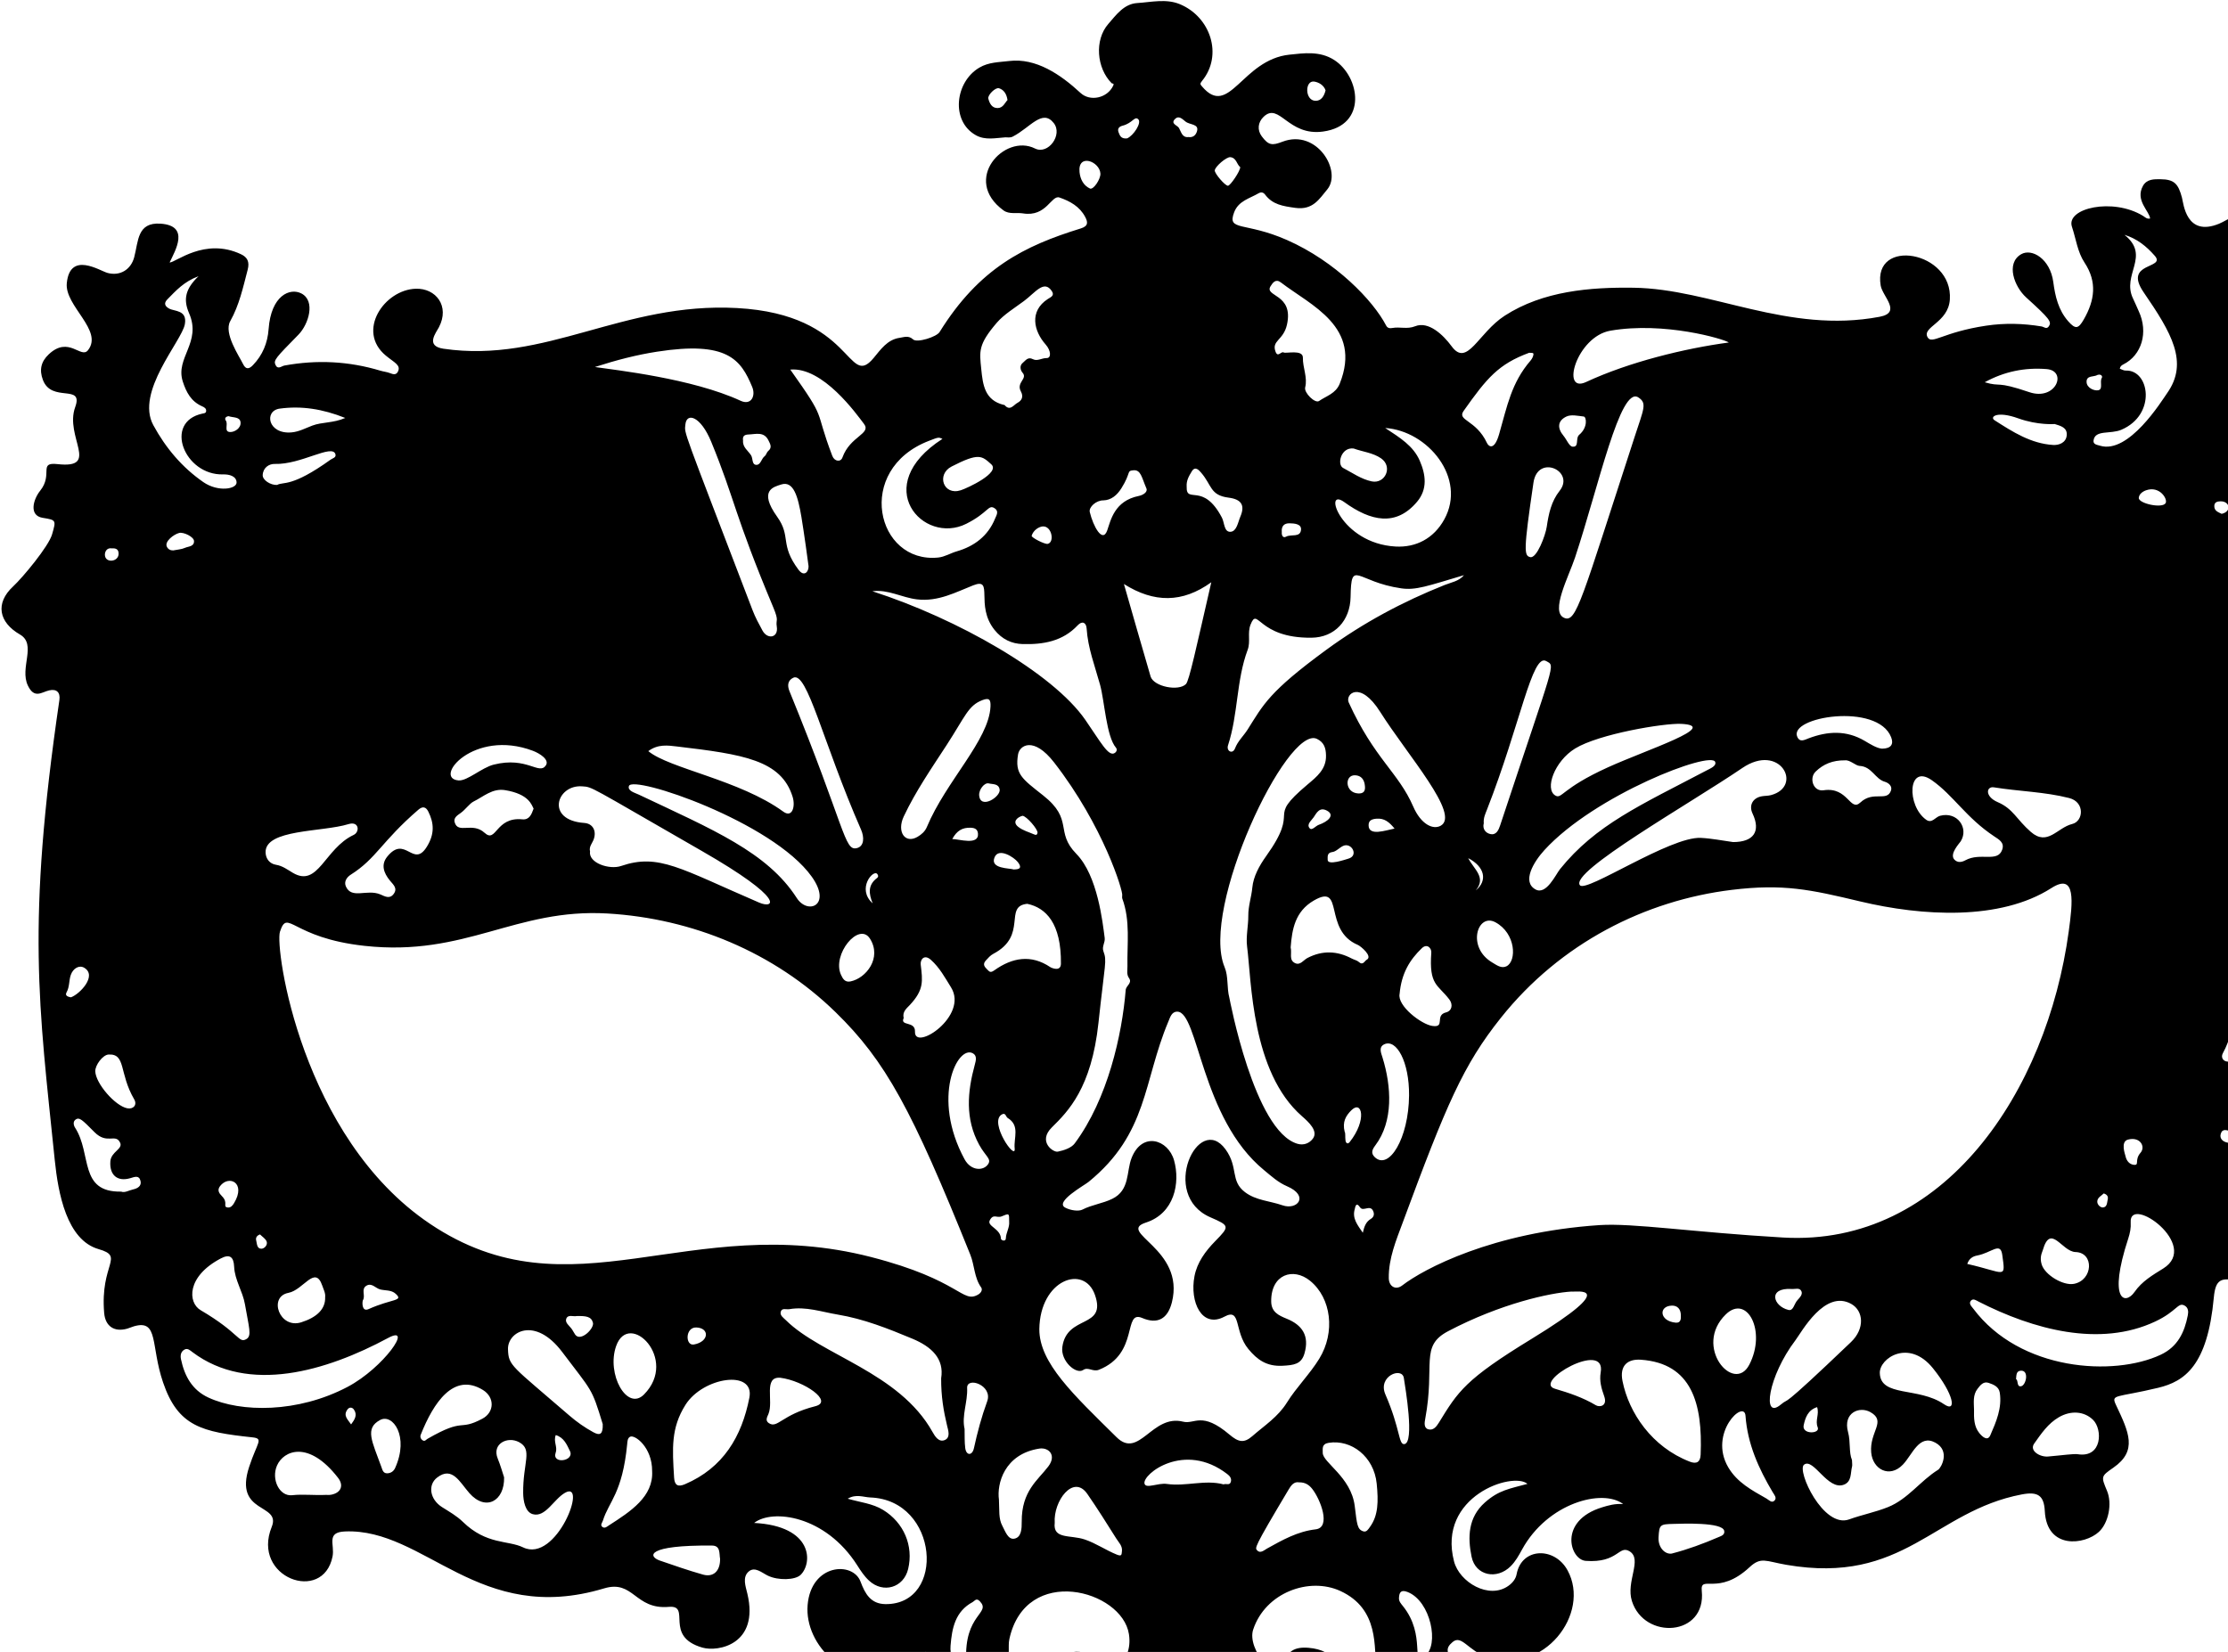 <?xml version="1.0" encoding="UTF-8" standalone="no"?>
<!-- Created with Inkscape (http://www.inkscape.org/) -->

<svg
   width="18.574mm"
   height="13.774mm"
   viewBox="0 0 18.574 13.774"
   version="1.1"
   id="svg9254"
   inkscape:version="1.1.2 (0a00cf5339, 2022-02-04)"
   sodipodi:docname="bloem_cultuur.svg"
   xmlns:inkscape="http://www.inkscape.org/namespaces/inkscape"
   xmlns:sodipodi="http://sodipodi.sourceforge.net/DTD/sodipodi-0.dtd"
   xmlns="http://www.w3.org/2000/svg"
   xmlns:svg="http://www.w3.org/2000/svg">
  <sodipodi:namedview
     id="namedview9256"
     pagecolor="#ffffff"
     bordercolor="#666666"
     borderopacity="1.0"
     inkscape:pageshadow="2"
     inkscape:pageopacity="0.0"
     inkscape:pagecheckerboard="0"
     inkscape:document-units="mm"
     showgrid="false"
     inkscape:zoom="3.4520064"
     inkscape:cx="91.685809"
     inkscape:cy="120.0751"
     inkscape:window-width="1920"
     inkscape:window-height="1024"
     inkscape:window-x="0"
     inkscape:window-y="0"
     inkscape:window-maximized="1"
     inkscape:current-layer="layer1" />
  <defs
     id="defs9251" />
  <g
     inkscape:label="Layer 1"
     inkscape:groupmode="layer"
     id="layer1"
     transform="translate(-10.698,-6.998)">
    <g
       id="g26793"
       transform="matrix(0.009,-2.0068119e-4,2.0068119e-4,0.009,10.328,7.031)">
      <path
         d="m 795.053,1402.546 c 11.64,3.643 22.905,4.909 32.588,11.143 18.819,12.116 27.572,33.806 21.915,55.211 -4.563,17.264 -23.62,22.383 -36.451,9.934 -4.352,-4.222 -7.45,-9.221 -10.531,-14.316 -28.541,-47.192 -77.62,-54.273 -94.64,-41.475 54.648,4.119 53.411,38.227 42.031,48.989 -5.192,4.911 -21.086,4.927 -30.465,0.099 -5.627,-2.896 -11.863,-9.029 -17.678,-4.148 -6.071,5.095 -3.104,13.506 -1.612,20.487 10.101,47.25 -28.337,53.414 -42.627,48.994 -36.228,-11.207 -8.982,-39.835 -30.297,-38.454 -31.766,2.058 -31.943,-26.12 -59.625,-18.45 -116.954,32.406 -164.41,-59.529 -238.742,-58.069 -17.803,0.349 -9.558,11.98 -12.007,22.938 -9.765,43.678 -75.794,17.813 -55.698,-28.684 9.507,-21.996 -35.153,-12.116 -19.679,-55.997 8.025,-22.756 14.395,-25.918 3.569,-27.323 -46.296,-6.008 -68.487,-11.356 -81.531,-52.777 -10.857,-34.476 -2.628,-58.43 -25.559,-52.545 -2.185,0.561 -4.267,1.519 -6.45,2.091 -12.004,3.144 -20.269,-2.548 -21.051,-14.918 -2.917,-46.158 20.612,-51.66 -3.888,-59.318 -29.323,-9.165 -36.249,-52.62 -38.705,-83.246 C 56.366,928.59 46.441,854.733 81.691,646.764 c 1.21,-7.137 -2.364,-10.674 -9.321,-9.209 -6.954,1.465 -13.815,7.801 -19.549,-4.907 -7.544,-16.719 9.368,-37.946 -6.307,-47.456 -19.378,-11.756 -22.439,-29.458 -5.3,-44.653 9.131,-8.095 33.725,-36.386 37.148,-47.423 4.045,-13.043 4.24,-13.153 -8.365,-15.481 -13.027,-2.406 -8.32,-17.361 -1.796,-25.111 12.645,-15.022 -1.423,-26.738 16.6,-24.322 39.844,5.339 6.946,-25.059 17.585,-52.443 8.46,-21.776 -21.688,-4.116 -29.338,-25.819 -3.301,-9.364 -1.373,-17.011 5.948,-23.588 18.917,-16.997 29.703,5.043 36.337,-2.905 15.081,-18.07 -20.723,-41.494 -18.173,-62.582 3.61,-29.857 30.771,-10.776 37.991,-8.647 11.381,3.355 21.639,-2.542 24.959,-13.992 4.295,-14.809 3.419,-32.52 25.101,-30.546 27.418,2.497 13.038,25.148 7.575,36.143 5.405,0.327 32.953,-22.761 66.233,-6.188 5.927,2.952 7.962,7.212 5.866,14.564 -4.613,16.18 -8.505,32.549 -17.178,47.18 -6.565,11.075 7.649,32.681 10.956,39.954 2.531,5.566 5.667,4.707 9.115,1.286 9.18,-9.107 14.051,-20.18 15.276,-33.064 2.971,-31.243 20.685,-38.063 31.117,-32.325 13.148,7.232 6.048,28.654 -3.616,38.099 -21.473,20.988 -23.917,23.114 -21.776,27.686 2.085,4.452 5.511,1.022 8.136,0.6 30.159,-4.847 59.742,-2.723 88.798,6.749 2.918,0.951 6.073,1.273 8.87,2.468 2.943,1.258 5.655,1.981 7.337,-1.275 3.085,-5.976 -3.125,-8.323 -10.943,-15.113 -26.872,-23.337 0.007,-60.978 29.148,-61.246 18.631,-0.171 31.362,16.739 20.632,36.185 -2.816,5.103 -13.163,17.075 3.832,19.946 94.585,15.978 166.745,-39.707 272.539,-31.615 108.628,8.308 100.177,77.967 125.419,49.138 6.746,-7.705 13.082,-16.821 24.57,-18.208 4.109,-0.496 8.254,-2.284 12.473,1.794 3.546,3.428 21.713,-1.876 24.593,-6.289 38.113,-58.399 80.199,-78.067 132.906,-93.055 7.302,-2.076 6.644,-5.903 4.245,-10.665 -4.876,-9.679 -13.605,-14.8 -23.335,-18.407 -7.579,-2.809 -12.337,18.042 -34.171,13.947 -5.774,-1.083 -12.737,0.792 -17.917,-3.164 -38.284,-29.234 2.513,-71.477 30.388,-56.697 12.046,6.387 26.262,-12.073 17.908,-23.174 -10.285,-13.667 -21.782,3.692 -38.167,11.684 -2.689,1.312 -5.191,0.484 -7.086,0.57 -9.037,0.407 -18.549,2.466 -27.101,-2.583 -23.202,-13.699 -18.147,-49.762 4.598,-62.5 8.883,-4.975 18.096,-4.563 27.79,-5.529 24.878,-2.478 47.336,13.56 65.378,31.034 8.81,8.533 24.656,5.295 30.335,-5.885 1.387,-2.732 -0.699,-1.835 -1.33,-2.499 -13.575,-14.28 -15.212,-40.313 -1.845,-54.934 7.357,-8.047 14.827,-18.227 27.156,-18.735 13.117,-0.541 26.867,-3.612 39.381,1.879 28.406,12.465 39.109,48.256 19.068,71.553 -2.315,2.691 -1.657,3.238 -0.124,5.135 24.608,30.432 37.409,-24.012 81.639,-27.636 13.37,-1.095 28.187,-2.963 41.284,5.865 23.583,15.894 29.843,61.238 -11.772,66.029 -32.695,3.764 -39.873,-28.51 -54.759,-14.905 -5.507,5.033 -6.294,12.185 -2.159,18.019 6.161,8.693 9.521,8.882 19.08,5.466 32.29,-11.539 54.859,28.735 40.421,45.197 -7.506,8.558 -13.65,18.977 -29.902,16.32 -11.466,-1.875 -20.92,-3.427 -27.735,-12.979 -1.807,-2.533 -4.218,-2.28 -5.898,-1.333 -8.394,4.73 -18.781,6.52 -23.105,17.232 -7.116,17.629 9.725,8.587 48.41,26.687 44.34,20.746 78.425,57.649 90.015,81.264 1.311,2.671 3.625,2.704 5.794,2.352 6.903,-1.122 13.612,1.681 20.994,-1.115 12.514,-4.739 25.829,8.472 33.451,19.357 14.015,20.014 24.794,-11.936 49.759,-27.295 35.955,-22.121 79.693,-24.711 119.943,-23.23 71.813,2.642 141.893,46.095 227.069,31.988 20.943,-3.469 3.177,-18.708 1.682,-28.827 -6.642,-44.991 67.747,-30.622 63.736,14.288 -1.919,21.482 -26.486,24.711 -21.431,34.395 3.822,7.321 14.094,-4.317 54.508,-9.433 17.298,-2.19 34.268,-1.349 51.277,1.849 2.183,0.41 4.566,3.162 6.78,-0.023 2.803,-4.032 1.087,-6.772 -20.43,-27.15 -10.652,-10.088 -18.47,-31.9 -3.792,-40.088 9.967,-5.56 26.833,4.716 29.229,26.479 1.448,13.159 4.098,25.941 12.961,36.498 6.625,7.892 9.307,7.295 14.543,-1.399 10.439,-17.33 13.316,-34.285 1.804,-52.555 -6.299,-9.998 -7.411,-22.229 -10.906,-33.431 -5.404,-17.326 38.483,-26.409 66.119,-8.563 1.81,1.169 3.336,3.155 6.422,2.52 -0.528,-6.916 -13.567,-17.07 -6.051,-30.178 3.787,-6.604 10.75,-6.134 16.415,-5.966 12.937,0.383 16.433,4.698 19.552,17.474 1.358,5.565 3.018,36.677 33.706,24.986 8.569,-3.264 16.9,-11.424 26.27,-2.815 23.408,21.508 -22.815,51.068 -14.533,70.224 3.275,7.575 5.043,8.806 12.485,5.178 31.076,-15.149 48.252,34.375 16.576,39.311 -27.412,4.272 -2.601,3.871 -15.946,53.617 -2.558,9.535 3.323,15.875 14.317,13.655 14.235,-2.875 15.785,-2.153 16.708,12.311 0.607,9.512 8.229,8.787 11.516,22.915 1.969,8.462 -1.544,13.91 -10.006,13.296 -8.507,-0.617 -9.013,3.769 -7.776,9.816 0.724,3.539 1.475,7.497 3.552,10.262 9.917,13.203 17.389,28.365 31.222,38.482 15.992,11.696 22.702,37.335 1.996,47.317 -21.109,10.176 -2.245,30.388 -9.409,47.843 -4.846,11.809 -11.775,8.008 -20.256,6.43 -11.922,-2.218 -11.366,1.646 -1.325,52.174 28.706,144.441 12.935,390.252 -3.959,433.608 -5.928,15.215 -13.724,28.816 -31.831,32.916 -8.043,1.821 -10.028,7.594 -6.45,15.973 5.468,12.806 6.804,26.142 6.17,39.8 -0.701,15.109 -8.406,20.774 -22.943,17.134 -16.068,-4.021 -21.343,-2.334 -23.294,14.735 -7.186,62.874 -28.74,77.088 -53.309,82.413 -40.022,8.673 -44.123,4.616 -39.368,15.293 11.261,25.285 19.046,42.554 -3.698,57.667 -11.819,7.854 -11.82,7.854 -6.469,21.5 4.663,11.89 0.692,29.716 -8.408,37.746 -13.325,11.759 -48.606,15.569 -49.641,-20.375 -0.422,-14.62 -6.132,-18.38 -21.007,-15.893 -81.689,13.657 -110.747,81.544 -219.379,60.31 -19.019,-3.718 -23.26,-8.219 -34.116,1.453 -29.63,26.396 -45.979,5.466 -44.736,20.857 3.426,42.426 -54.233,44.598 -64.89,8.046 -5.299,-18.175 10.682,-38.131 -0.916,-45.949 -10.043,-6.77 -10.834,10.755 -41.044,7.791 -14.643,-1.437 -24.819,-37.672 16.343,-49.248 5.759,-1.62 11.749,-3.252 19.509,-2.585 -18.675,-14.921 -69.916,-2.732 -94.605,40.127 -3.083,5.351 -6.166,10.69 -10.771,15.103 -13.076,12.53 -32.794,8.141 -36.027,-9.54 -3.303,-18.063 -2.511,-36.47 13.453,-50 13.197,-11.184 22.92,-12.136 39.749,-16.346 -13.077,-11.911 -83.933,9.506 -69.542,70.329 4.573,19.33 31.623,36.302 49.978,23.591 4.145,-2.87 6.832,-6.425 7.672,-10.45 5.174,-24.811 35.711,-24.865 47.249,-2.594 20.953,40.444 -24.276,97.309 -76.219,78.649 -17.627,-6.332 -23.173,-21.618 -31.766,-14.545 -3.276,2.697 -6.002,5.679 -3.984,10.685 4.593,11.392 4.952,22.716 -4.637,31.657 -18.742,17.475 -59.699,18.954 -62.54,-17.398 -1.678,-21.474 4.323,-57.04 -31.631,-74.606 -28.4,-13.875 -69.427,-0.155 -81.515,33.992 -6.468,18.27 21.497,51.597 27.06,33.107 3.684,-12.245 10.679,-16.513 23.805,-15.142 49.794,5.198 28.106,68.442 -8.057,70.443 -5.62,0.311 -11.516,2.236 -17.199,1.5 -55.233,-7.148 -56.501,-48.851 -79.531,-52.972 -29.355,-5.253 -33.343,52.88 -91.311,52.919 -8.531,0.01 -17.92,-0.376 -25.122,-5.32 -64.046,-43.96 13.137,-96.386 30.258,-49.058 2.116,5.849 28.718,-5.463 24.988,-33.858 -5.397,-41.089 -94.012,-67.254 -110.798,2.07 -1.798,7.424 1.057,15.705 -4.337,22.403 -0.806,1 12.435,40.272 -25.886,43.36 -16.819,1.355 -48.159,-7.815 -40.896,-37.465 2.787,-11.375 1.138,-14.326 -3.685,-17.252 -7.656,-4.644 -15.097,9.974 -30.182,15.465 -45.492,16.559 -85.123,-24.876 -81.087,-62.266 4.119,-38.158 42.808,-39.647 49.482,-20.463 3.937,11.319 8.976,20.904 22.706,21.32 56.068,1.699 51.469,-95.279 -11.849,-99.064 -6.541,-0.396 -13.11,-3.796 -21.038,0.674 z M 414.006,1139.372 c 128.93,90.899 240.056,-7.259 407.612,39.849 83.05,23.35 83.349,45.52 98.643,36.86 2.537,-1.436 4.194,-4.254 2.734,-6.4 -6.323,-9.293 -5.62,-20.581 -9.411,-30.638 C 862.57,1043.69 839.304,998.107 793.873,951.77 738.213,895 663.084,862.016 584.788,855.681 c -85.387,-6.909 -132.007,37.311 -225.693,24.944 -67.778,-8.947 -70.158,-36.756 -77.96,-14.839 -5.232,14.704 15.446,190.799 132.871,273.586 z m 1212.046,-282.35 c -80.054,7.942 -159.571,45.578 -216.412,113.785 -35.768,42.92 -52.086,78.879 -94.92,187.214 -6.537,16.533 -13.982,33.054 -14.161,51.423 -0.075,7.734 6.11,11.622 12.276,7.083 20.268,-14.92 84.552,-47.374 183.844,-51.816 30.987,-1.386 86.725,8.62 169.766,15.292 149.26,11.994 247.34,-130.228 270.783,-277.474 4.309,-27.067 8.195,-54.807 -15.133,-40.595 -48.204,29.367 -120.298,23.403 -177.276,8.447 -45.94,-12.06 -70.848,-18.112 -118.767,-13.359 z m -650.082,392.52 c -0.749,31.222 30.089,61.132 69.308,101.621 20.483,21.147 33.241,-20.916 61.911,-13.027 10.655,2.933 17.385,-9.508 42.628,12.899 8.072,7.165 13.185,8.562 21.202,1.862 11.389,-9.518 24.074,-17.161 32.694,-30.366 9.128,-13.984 21.683,-25.716 30.832,-39.903 15.541,-24.099 12.495,-55.872 -6.992,-72.402 -15.175,-12.873 -36.002,-6.843 -36.338,18.32 -0.132,9.873 6.468,13.12 14.131,16.447 13.826,6.003 20.846,15.957 15.548,32.64 -3.123,9.834 -10.193,10.435 -20.334,10.77 -14.863,0.49 -23.455,-6.051 -31.492,-16.231 -13.153,-16.66 -5.427,-38.615 -21.459,-30.447 -21.053,10.726 -32.085,-14.215 -26.883,-38.15 2.741,-12.612 10.576,-22.839 19.878,-31.91 13.941,-13.596 13.747,-14.031 -4.056,-22.273 -46.84,-21.686 -8.81,-97.788 15.563,-62.506 11.74,16.994 3.445,29.2 17.16,40.039 10.017,7.917 22.922,8.593 34.323,12.877 13.757,5.17 25.396,-8.088 4.564,-17.575 -8.142,-3.708 -14.341,-9.749 -20.859,-15.343 -57.604,-49.44 -57.403,-148.185 -77.115,-148.553 -5.191,-0.097 -6.63,5.025 -8.471,9.141 -24.566,54.909 -20.991,102.972 -77.091,146.671 -3.975,3.096 -32.062,17.801 -22.197,23.336 5.079,2.849 12.494,3.851 15.907,2.198 8.958,-4.339 18.816,-5.2 27.835,-9.349 16.713,-7.689 13.517,-24.972 18.745,-37.406 10.395,-24.726 34.301,-16.313 39.285,3.005 5.432,21.053 -0.811,49.129 -27.316,57.062 -27.958,8.368 36.075,24.933 22.369,74.454 -4.2,15.176 -13.7,20.235 -27.808,13.832 -17.981,-8.161 -3.091,33.087 -41.232,47.088 -5.545,2.036 -9.798,-3.219 -14.458,-0.161 -6.62,4.344 -20.978,-8.775 -18.823,-21.871 4.941,-30.017 41.564,-15.592 31.252,-47.393 -9.383,-28.936 -50.578,-15.326 -52.211,30.604 z m 277.26,-525.603 c 0.011,-6.54 -1.468,-11.974 -8.089,-15.326 -27.253,-13.794 -111.78,154.774 -90.144,209.532 3.441,8.709 1.454,18.95 3.753,28.419 0.245,1.01 20.234,123.93 59.972,136.589 5.71,1.819 10.982,-0.099 14.376,-4.347 5.562,-6.962 -3.632,-15.666 -9.563,-21.082 -45.95,-41.963 -43.907,-126.675 -47.307,-158.166 -1.002,-9.286 1.618,-19.398 1.741,-28.398 0.126,-9.248 3.319,-17.521 4.319,-26.175 1.171,-10.136 6.878,-20.072 13.34,-28.686 34.394,-45.846 -0.982,-32.703 39.968,-65.663 8.617,-6.935 17.788,-13.787 17.634,-26.697 z m -191.567,125.527 c 1.056,-3.387 -15.811,-64.445 -60.27,-124.383 -18.575,-25.042 -31.655,-16.519 -33.23,-8.334 -3.5,18.192 2.999,22.573 22.38,38.603 28.134,23.269 9.767,33.709 29.525,54.794 19.375,20.677 22.898,64.173 24.491,78.352 0.489,4.357 -2.958,7.965 -1.453,12.371 3.215,9.418 1.224,10.065 -6.063,66.23 -7.824,60.302 -29.975,81.333 -45.314,95.83 -13.559,12.815 0.721,23.369 5.01,22.582 5.612,-1.031 12.589,-3.117 15.81,-7.256 31.652,-40.684 46.125,-99.919 50.385,-141.019 0.431,-4.155 6.527,-6.22 3.277,-11.035 -2.297,-3.404 -1.197,-7.18 -1.181,-10.774 0.09,-21.009 3.729,-42.191 -3.32,-62.835 -0.35,-1.016 -0.047,-2.254 -0.047,-3.126 z m -177.598,443.536 c 3.387,-18.171 -8.238,-29.482 -25.859,-37.304 -22.231,-9.868 -44.642,-19.345 -68.622,-23.871 -14.763,-2.787 -29.288,-8.359 -44.733,-5.978 -2.764,0.426 -7.082,-1.743 -8.004,2.559 -0.697,3.253 2.572,5.375 4.745,7.628 32.069,33.254 103.722,50.459 133.389,106.492 2.179,4.115 5.741,10.2 11.516,7.531 5.114,-2.362 3.013,-8.816 2.062,-13.203 -2.925,-13.5 -4.956,-27.032 -4.494,-43.854 z m 585.227,-67.339 c -19.577,0.724 -65.609,9.64 -114.853,34.142 -26.825,13.347 -12.536,30.437 -23.043,80.692 -0.695,3.323 -1.719,8.401 2.63,9.754 4.367,1.359 7.368,-1.935 9.922,-5.9 18.473,-28.671 25.293,-39.508 87.494,-75.65 85.429,-49.637 41.276,-42.149 37.85,-43.038 z M 836.635,562.75 c 78.296,27.177 165.373,79.426 194.453,123.428 13.878,20.999 20.802,35.19 26.7,31.279 2.009,-1.333 2.271,-3.412 1.122,-4.825 -8.682,-10.671 -9.565,-43.376 -13.411,-58.621 -4.361,-17.287 -10.523,-34.235 -11.263,-52.304 -0.228,-5.581 -3.94,-7.564 -8.249,-3.154 -14.17,14.501 -32.307,17.141 -51.189,16.22 -10.368,-0.506 -19.124,-4.891 -25.898,-13.754 -17.801,-23.289 1.013,-48.919 -18.724,-41.691 -16.109,5.899 -32.793,14.671 -52.44,11.86 -14.049,-2.012 -26.543,-10.025 -41.101,-8.438 z m 548.065,-2.674 c -34.192,9.342 -44.941,13.138 -58.338,10.904 -41.6,-6.935 -45.689,-28.963 -47.1,6.968 -0.856,21.802 -15.552,37.135 -36.997,36.895 -50.206,-0.562 -48.885,-30.779 -56.23,-13.28 -3.167,7.545 -0.14,15.594 -3.147,23.137 -11.265,28.257 -10.064,59.41 -20.14,87.967 -1.966,5.572 4.126,8.715 6.385,3.086 2.683,-6.683 8.185,-11.364 12.067,-17.209 15.156,-22.821 20.41,-34.443 74.62,-72.291 34.449,-24.052 71.598,-42.914 110.961,-57.554 6.133,-2.282 12.995,-3.059 17.919,-8.623 z M 569.869,797.81 c -1.942,10.737 17.613,17.582 28.38,14.174 35.26,-11.161 54.683,3.632 127.207,36.768 13.384,6.115 26.138,-1.781 -52.461,-49.249 -104.237,-62.952 -99.093,-61.171 -109.198,-62.103 -23.566,-2.172 -34.823,30.643 1.32,33.957 8.017,0.735 11.378,7.743 8.363,15.446 -1.405,3.589 -4.656,6.621 -3.611,11.007 z m 1058.482,14.97 c 19.071,0.421 26.033,-9.337 18.588,-26.049 -3.395,-7.62 0.481,-14.479 8.999,-15.767 2.771,-0.419 5.666,-0.212 8.367,-0.862 30.403,-7.31 9.687,-48.834 -26.026,-25.639 -48.668,31.61 -162.579,92.695 -152.607,105.174 5.742,7.186 84.379,-43.414 112.851,-41.403 9.999,0.707 19.889,2.976 29.828,4.546 z M 334.323,1288.663 c 33.812,-16.891 62.812,-56.799 38.538,-44.448 -57.827,29.425 -130.286,49.302 -181.381,9.098 -2.124,-1.671 -4.427,-4.113 -7.39,-2.551 -3.425,1.806 -4.1,5.262 -3.426,8.855 2.933,15.624 9.69,28.777 24.644,36.096 29.746,14.558 82.452,16.211 129.015,-7.05 z m 1679.419,7.619 c 15.901,-7.061 22.44,-20.329 25.832,-35.988 0.7,-3.231 0.729,-7.03 -2.926,-9.065 -6.006,-3.343 -7.058,5.204 -27.347,14.207 -52.002,23.073 -113.236,4.839 -163.129,-22.041 -2.22,-1.196 -4.882,-3.28 -6.975,-1.182 -2.654,2.66 0.36,5.473 1.761,7.44 42.005,58.956 128.88,66.125 172.784,46.629 z m -288.097,91.163 c 0,3.183 0.318,4.695 -0.054,6.012 -1.701,6.007 -0.501,13.957 -7.876,16.63 -15.183,5.502 -27.605,-25.841 -36.562,-19.309 -7.101,5.178 16.55,59.717 40.627,51.592 11.986,-4.045 24.463,-6.136 36.265,-10.588 18.663,-7.04 30.488,-23.719 47.186,-33.556 2.787,-1.642 11.906,-17.185 -2.058,-25.146 -14.854,-8.468 -21.372,10.509 -30.442,19.609 -12.635,12.676 -28.155,3.887 -29.145,-11.906 -1.21,-19.318 15.007,-28.345 0.206,-37.246 -10.048,-6.043 -25.73,-0.143 -21.2,18.001 2.289,9.17 0.188,18.675 3.053,25.907 z M 477.376,1375.643 c 0.014,22.127 -17.789,31.34 -32.443,13.943 -8.722,-10.355 -15.273,-25.602 -29.54,-15.123 -8.97,6.588 -7.317,20.016 3.931,27.505 6.581,4.381 13.32,8.327 18.96,14.063 21.513,21.879 41.36,17.787 55.231,24.877 30.626,15.653 61.761,-61.517 39.913,-49.658 -10.552,5.729 -18.616,22.663 -30.264,19.112 -6.919,-2.109 -8.527,-12.402 -8.453,-19.637 0.291,-28.414 10.097,-40.142 -2.835,-47.381 -10.527,-5.893 -25.252,0.996 -20.035,14.727 2.46,6.474 4.193,13.226 5.535,17.572 z m 592.298,-814.397 c 0.265,1.005 21.921,83.511 22.847,86.393 3.006,9.354 25.613,14.259 32.541,7.514 3.009,-2.929 10.105,-32.777 25.548,-93.727 -27.199,18.723 -53.476,18.003 -80.936,-0.18 z M 634.76,1379.361 c 0.272,7.112 3.243,9.08 9.958,6.385 35.708,-14.333 53.557,-42.925 61.391,-78.777 5.742,-26.277 -42.555,-20.112 -59.34,5.343 -13.953,21.16 -13.048,39.925 -12.009,67.049 z m 897.571,-89.141 c -12.389,-1.152 -20.058,5.032 -17.498,19.421 5.264,29.585 25.833,61.62 60.612,75.973 6.225,2.569 9.754,0.656 10.194,-6.21 3.023,-47.177 -6.223,-84.805 -53.308,-89.184 z M 1314.788,422.173 c 13.49,9.301 25.65,17.066 31.335,31.044 5.359,13.175 6.696,26.487 -3.317,37.884 -19.978,22.737 -43.203,17.218 -67.423,-1.143 -19.749,-14.971 -4.488,38.173 46.566,42.187 18.632,1.465 35.415,-6.48 45.658,-24.103 21.915,-37.702 -13.461,-82.462 -52.819,-85.869 z m -410.112,0.906 c -3.67,-1.725 -3.641,-1.645 -12.511,1.543 -69.983,25.153 -51.29,112.905 6.172,108.266 6.044,-0.488 11.39,-3.789 17.265,-5.345 16.228,-4.298 29.174,-13.515 36.083,-29.441 1.245,-2.87 4.172,-6.788 -0.213,-9.721 -5.813,-3.887 -5.738,3.941 -26.478,13.823 -40.266,19.188 -89.037,-37.054 -20.318,-79.125 z M 2003.228,258.563 c 24.231,20.328 -3.832,36.634 6.669,59.295 1.766,3.812 3.229,7.763 4.919,11.613 8.774,19.992 1.829,40.925 -15.329,49.062 -1.534,0.728 -2.969,1.735 -3.36,3.887 1.781,0.643 3.615,1.894 5.424,1.859 22.141,-0.425 27.871,41.491 -5.292,54.743 -10.199,4.075 -24.438,-0.834 -25.929,9.424 -0.524,3.603 3.278,4.011 5.869,4.867 26.468,8.746 58.073,-40.29 63.262,-47.296 20.841,-28.137 5.16,-55.893 -19.658,-93.831 -18.773,-28.697 21.547,-21.014 11.062,-33.575 -7.454,-8.93 -16.137,-16.298 -27.637,-20.048 z m -1783.96,-1.436 c -13.586,4.657 -21.264,12.966 -29.322,20.783 -3.879,3.763 -2.091,6.558 1.56,8.637 4.804,2.734 16.768,1.528 14.11,14.736 -3.142,15.619 -47.371,61.568 -31.29,92.81 10.961,21.294 25.682,39.648 45.15,53.79 13.443,9.765 30.901,7.171 30.77,0.889 -0.12,-5.744 -6.53,-7.651 -12.275,-7.623 -35.89,0.179 -54.454,-49.793 -17.888,-56.732 1.436,-0.272 3.09,-0.259 3.401,-1.883 0.528,-2.758 -1.557,-3.943 -3.653,-4.926 -9.993,-4.687 -14.303,-13.197 -17.331,-23.378 -6.567,-22.077 18.471,-35.693 7.258,-63.037 -5.439,-13.265 -2.615,-22.944 9.51,-34.066 z m 722.756,102.122 c 1.128,14.508 2.476,28.904 20.028,33.636 0.273,0.074 0.686,0.002 0.819,0.169 4.893,6.16 8.522,-0.059 11.991,-1.771 3.8,-1.874 6.055,-5.326 3.372,-10.546 -4.312,-8.392 6.81,-11.506 1.952,-17.258 -1.96,-2.32 -2.856,-6.614 0.378,-9.095 2.591,-1.987 4.814,-5.806 9.492,-3.213 4.033,2.236 8.303,-0.921 12.716,-0.74 4.475,0.184 4.306,-6.771 -0.654,-12.634 -10.757,-12.714 -14.553,-31.188 2.918,-41.987 2.907,-1.797 6.676,-3.017 3.891,-7.368 -6.966,-10.886 -15.342,1.185 -25.98,8.722 -8.789,6.227 -18.899,12.08 -25.537,19.479 -17.897,19.952 -16.673,26.065 -15.386,42.606 z m 298.016,-3.895 c -0.39,9.375 4.074,18.278 1.496,27.607 -1.337,4.838 8.807,15.358 12.597,12.835 6.86,-4.566 15.588,-6.447 19.484,-15.618 22.19,-52.228 -25.02,-72.935 -52.369,-94.915 -4.72,-3.793 -7.483,-0.017 -9.605,3.174 -6.55,9.852 21.488,7.217 14.32,36.088 -3.61,14.543 -14.792,14.208 -11.112,24.728 2.052,5.864 5.094,-0.618 7.545,0.908 1.965,1.225 17.97,-2.654 17.644,5.193 z m 309.76,43.725 c -16.613,-11.314 -38.598,81.628 -61.909,146.942 -6.266,17.556 -24.388,49.878 -11.234,55.693 11.16,4.934 16.141,-15.827 68.83,-166.039 9.173,-26.149 12.428,-31.07 4.313,-36.596 z M 744.471,575.396 c -34.273,-87.146 -32.935,-99.676 -53.93,-154.315 -9.28,-24.151 -22.209,-28.061 -23.584,-16.589 -1.07,8.928 -3.804,-0.665 58.372,173.371 2.34,6.55 5.552,12.82 8.75,19.019 4.467,8.661 14.784,7.13 13.323,-3.373 -0.979,-7.036 2.503,-4.295 -2.931,-18.113 z M 569.8,1328.424 c -9.668,-34.525 -8.987,-29.998 -36.012,-67.59 -24.537,-34.131 -50.294,-19.893 -50.157,-3.775 0.134,15.681 2.582,14.875 55.471,62.745 6.704,6.068 13.966,11.403 21.802,15.916 6.238,3.593 8.958,2.074 8.896,-7.296 z m 1158.55,-85.44 c -24.291,-14.592 -46.752,25.051 -52.557,32.36 -26.237,33.033 -32.876,73.683 -14.91,59.301 9.678,-7.748 -5.246,8.911 66.208,-56.369 13.473,-12.307 12.228,-28.703 1.259,-35.292 z M 1444.525,852.607 c 9.847,5.6 19.015,-13.592 22.968,-18.285 34.08,-40.462 75.694,-57.538 138.091,-88.575 3.351,-1.667 9.042,-3.738 7.843,-7.52 -3.42,-10.79 -112.054,27.969 -159.953,78.099 -10.209,10.686 -21.807,28.968 -8.949,36.281 z M 774.62,825.813 C 739.451,774.091 610.884,727.57 607.215,738.088 c -1.56,4.472 5.252,6.297 9.032,8.193 67.407,33.797 117.649,55.809 144.039,98.932 9.923,16.215 32.62,7.493 14.334,-19.4 z M 584.378,349.373 c 18.673,3.204 89.907,12.558 134.22,34.288 9.668,4.741 14.244,-4.221 10.999,-12.566 -9.964,-25.618 -21.984,-43.31 -87.414,-34.617 -18.901,2.511 -37.317,6.804 -57.805,12.895 z m 1050.308,0.714 c -4.493,-3.385 -59.55,-20.877 -109.376,-13.381 -31.335,4.714 -47.757,57.642 -23.56,47.017 39.967,-17.551 91.991,-29.085 132.936,-33.636 z m -330.438,334.789 c -17.961,-29.911 -32.267,-17.159 -28.871,-9.243 22.613,52.708 44.486,65.63 57.546,97.651 6.726,16.491 17.701,22.151 24.994,18.346 18.798,-9.809 -29.104,-65.844 -53.669,-106.754 z M 873.413,791.063 c 3.692,-2.059 6.992,-4.805 8.804,-8.885 18.697,-42.083 59.214,-79.086 61.392,-110.146 0.474,-6.754 -1.087,-8.438 -7.442,-6.167 -13.215,4.722 -16.176,14.762 -33.842,40.672 -14.54,21.327 -29.741,42.227 -41.307,65.432 -6.964,13.972 0.62,25.662 12.395,19.094 z m 591.276,-25.089 c 6.13,3.799 5.716,-6.37 49.339,-25.002 36.824,-15.728 105.564,-36.062 68.737,-38.722 -15.74,-1.138 -76.466,7.592 -98.774,20.633 -19.318,11.292 -29.253,36.923 -19.302,43.091 z M 625.888,706.169 c 18.915,16.535 84.023,28.538 123.755,58.85 8.15,6.218 11.473,-4.604 8.902,-13.582 -9.817,-34.277 -44.894,-40.348 -106.085,-48.983 -8.256,-1.167 -17.526,-2.765 -26.572,3.715 z m 195.367,77.159 c -33.808,-82.111 -46.486,-148.075 -59.653,-142.119 -5.136,2.323 -5.829,7.033 -3.81,12.305 49.079,128.14 47.403,149.246 59.014,146.813 7.176,-1.503 7.306,-10.06 4.449,-16.999 z m 576.636,6.912 c -1.399,4.818 1.101,8.914 5.841,10.094 5.531,1.377 7.802,-3.668 9.291,-7.852 54.852,-154.153 54.523,-145.934 46.08,-151.132 -12.99,-7.997 -25.114,57.593 -57.96,136.306 -1.626,3.895 -3.575,7.622 -3.252,12.584 z m -181.352,110.943 c 1.208,5.401 -2.138,11.549 3.656,14.597 4.835,2.544 7.927,-2.637 11.688,-4.478 13.942,-6.825 27.582,-6.032 40.881,1.392 2.194,1.225 5.03,1.876 6.498,3.308 3.874,3.781 5.447,-0.817 7.4,-1.8 6.035,-3.036 -5.321,-12.796 -7.803,-13.907 -32.524,-14.555 -10.617,-58.312 -40.073,-41.946 -17.348,9.638 -20.6,25.989 -22.247,42.834 z m -242.931,-45.8 c -22.351,1.587 0.235,29.268 -32.42,45.573 -2.838,1.417 -4.897,3.717 -7.068,5.981 -3.342,3.486 -1.502,5.815 1.076,8.473 2.185,2.254 2.888,3.332 6.72,0.743 16.58,-11.202 34.043,-14.138 51.707,-1.655 1,0.707 9.642,4.797 9.895,-2.961 1.216,-37.403 -12.7,-52.083 -29.91,-56.154 z m 1017.107,382.281 c 7.118,-9.771 17.105,-15.248 27.072,-21.156 35.214,-20.872 -30.254,-69.586 -29.193,-43.347 0.208,5.132 -0.83,9.882 -2.582,14.849 -20.367,57.763 -4.106,61.744 4.703,49.654 z m -1749.707,-27.67 c -1.796,-12.004 -8.961,-22.593 -9.221,-34.989 -0.194,-9.263 -3.954,-11.979 -12.115,-7.927 -32.318,16.046 -31.547,40.28 -19.824,47.517 36.049,22.256 34.323,31.849 41.805,27.696 5.254,-2.917 2.611,-10.536 -0.645,-32.297 z M 1877.296,825.46 c 2.51,-6.573 -2.594,-9.447 -7.148,-12.62 -25.718,-17.92 -36.849,-38.776 -56.533,-53.217 -22.21,-16.294 -23.974,23.262 -5.969,36.537 5.151,3.798 8.507,-2.418 12.865,-3.457 16.121,-3.844 26.476,11.92 18.615,24.027 -1.185,1.825 -11.088,11.592 -6.265,16.866 2.976,3.254 6.859,2.535 10.175,0.826 14.12,-7.28 29.669,3.062 34.26,-8.962 z M 420.986,757.665 c -2.107,-4.5 -5.093,-5.378 -9.254,-1.943 -34.803,28.722 -39.716,44.199 -63.868,58.717 -3.632,2.183 -6.688,6.237 -4.75,10.833 5.131,12.174 19.398,2.528 31.759,8.071 3.951,1.772 8.378,4.751 12.214,-0.043 4.196,-5.244 -0.114,-8.779 -3.043,-12.508 -5.882,-7.489 -8.071,-15.121 -2.088,-22.239 17.142,-20.396 23.807,11.616 36.866,-8.35 7.613,-11.642 7.24,-21.695 2.164,-32.538 z m 1519.434,21.283 c -22.735,-6.329 -46.396,-7.186 -69.482,-11.469 -7.038,-1.305 -8.909,8.237 3.252,13.811 14.291,6.552 16.863,16.233 29.999,28.207 15.267,13.917 24.451,-3.366 38.534,-6.47 10.443,-2.303 12.334,-20.004 -2.303,-24.079 z M 351.334,777.692 c 5.966,-2.65 5.428,-12.955 -4.572,-10.112 -24.404,6.939 -77.508,2.819 -77.303,24.564 0.057,6.001 3.734,10.54 9.286,11.558 6.209,1.138 10.663,4.818 15.596,7.872 23.209,14.366 29.688,-21.756 56.993,-33.882 z M 765.208,355.806 c 33.872,50.036 20.618,34.427 37.126,80.787 1.867,5.244 7.624,6.193 9.368,1.641 7.503,-19.586 27.463,-21.209 20.642,-30.599 -6.811,-9.377 -36.887,-53.822 -67.136,-51.829 z m 684.438,-0.322 c -28.666,9.889 -39.594,22.389 -61.885,52.483 -6.653,8.981 11.293,8.243 20.968,30.236 1.398,3.178 6.553,7.621 11.412,-7.98 8.091,-25.983 12.411,-47.292 30.608,-67.463 1.405,-1.557 2.608,-3.748 2.846,-5.769 0.204,-1.734 -2.06,-1.254 -3.949,-1.507 z M 1285.13,1399.488 c -1.952,-25.225 -22.739,-41.623 -43.578,-38.767 -6.697,0.918 -5.569,5.282 -5.744,9.043 -0.418,9.002 25.759,22.895 28.517,49.962 1.75,17.18 1.801,21.787 7.48,23.706 2.937,0.992 4.69,-1.976 6.377,-4.235 7.687,-10.29 8.248,-22.9 6.948,-39.709 z m -350.076,6.939 c 0.325,10.119 -0.887,17.57 2.618,24.442 2.615,5.127 4.959,13.13 10.896,12.112 6.577,-1.129 7.03,-9.172 7.132,-15.621 0.45,-28.426 15.839,-38.051 25.724,-50.532 8.222,-10.383 0.636,-17.88 -7.924,-16.736 -32.73,4.373 -40.15,32.013 -38.446,46.335 z m 51.17,22.68 c -2.206,15.568 14.241,11.264 27.517,16.107 10.343,3.773 19.178,10.285 29.206,14.602 4.803,2.068 4.486,0.102 4.926,-3.018 0.69,-4.886 -2.733,-8.08 -4.884,-11.668 -8.484,-14.148 -16.921,-28.344 -26.009,-42.104 -12.481,-18.897 -31.717,6.019 -30.756,26.081 z m 227.074,-32.399 c -4.73,-1.003 -7.537,2.779 -9.694,6.219 -34.419,54.893 -32.591,53.52 -30.399,56.001 2.788,3.156 6.573,-0.27 9.101,-1.604 14.404,-7.603 28.624,-15.212 45.351,-16.76 14.666,-1.357 5.019,-27.842 -2.409,-37.633 -2.877,-3.792 -6.48,-6.213 -11.95,-6.223 z M 856.799,958.596 c -3.801,7.84 10.807,2.632 10.193,12.871 -1.117,18.626 50.23,-13.321 34.279,-40.313 -5.413,-9.16 -10.189,-18.549 -18.088,-25.896 -5.98,-5.562 -9.954,-0.556 -9.496,4.288 1.433,15.15 2.667,23.308 -11.069,37.259 -2.905,2.95 -7.076,5.94 -5.819,11.791 z m 459.639,-12.082 c -2.501,11.01 19.411,28.52 29.533,30.289 12.654,2.211 2.117,-9.763 13.051,-12.225 5.495,-1.237 6.891,-7.051 3.331,-11.955 -10.29,-14.174 -18.632,-13.326 -15.702,-43.759 0.382,-3.967 -3.646,-8.877 -8.743,-4.178 -11.246,10.367 -19.286,22.527 -21.47,41.828 z m -384.432,149.072 c 3.342,-4.868 -2.287,-7.193 -7.937,-18.109 -12.585,-24.315 -9.806,-49.229 -2.387,-74.182 1.207,-4.06 2.381,-8.272 -1.504,-10.583 -14.132,-8.407 -39.561,40.279 -9.915,97.921 5.732,11.145 17.365,11.331 21.743,4.953 z m 358.832,-9.326 c -2.988,3.781 -4.544,7.066 -0.795,10.842 12.791,12.885 31.844,-16.573 33.074,-56.427 0.958,-31.037 -10.48,-52.893 -21.912,-47.839 -5.517,2.439 -3.065,8.136 -1.918,12.141 7.767,27.126 8.89,59.343 -8.449,81.283 z m -978.137,301.971 c -0.264,0 2.066,0.322 4.275,-0.056 9.03,-1.547 12.055,-8.194 6.688,-15.458 -26.604,-36.004 -50.039,-26.389 -56.341,-12.566 -5.727,12.56 1.644,28.735 13.511,27.674 9.928,-0.888 19.562,0.68 31.867,0.406 z m 88.375,-53.732 c -0.776,1.834 -0.178,4.003 1.774,5.262 1.949,1.257 3.045,-0.611 4.418,-1.361 35.577,-19.439 28.439,-6.052 51.165,-17.464 11.481,-5.765 11.96,-19.605 1.163,-26.599 -26.684,-17.286 -46.108,10.827 -58.52,40.162 z m 1533.789,52.249 c 22.698,4.045 23.457,-22.586 14.852,-31.46 -8.068,-8.32 -20.446,-9.377 -31.639,-3.201 -10.245,5.653 -16.661,14.865 -23.376,23.867 -4.982,6.679 5.223,12.758 12.439,12.302 14.075,-0.891 23.942,-2.182 27.724,-1.508 z m -181.655,-79.259 c 0.109,22.566 35.471,13.418 58.756,30.162 11.981,8.615 9.486,-8.924 -9.553,-33.613 -21.506,-27.887 -49.27,-10.437 -49.203,3.451 z m -141.402,-57.48 c -31.136,29.032 5.852,74.066 20.682,47.138 16.998,-30.868 -0.709,-65.762 -20.682,-47.138 z M 518.499,757.07 c -1.758,-3.427 -3.856,-13.536 -25.949,-17.711 -11.799,-2.23 -20.232,5.62 -29.422,9.837 -3.809,1.748 -7.804,7.455 -12.363,10.483 -3.254,2.16 -6.694,4.304 -5.642,8.354 2.927,11.263 16.424,-0.205 27.485,10.389 10.792,10.337 10.387,-14.735 35.233,-11.687 6.417,0.787 8.564,-4.191 10.658,-9.665 z m 96.062,615.865 c 0.64,-22.209 -15.538,-34.63 -19.834,-32.195 -2.336,1.324 -2.411,4.264 -2.722,6.856 -5.439,45.335 -18.197,52.683 -24.002,70.085 -0.675,2.022 -2.998,4.191 -0.507,6.045 2.163,1.609 4.41,-0.487 6.166,-1.56 20.047,-12.254 41.75,-25.609 40.899,-49.231 z m -30.714,-116.594 c -9.813,25.795 8.744,60.973 24.78,45.472 33.142,-32.033 -12.126,-78.735 -24.78,-45.472 z M 1733.578,739.405 c -11.328,-0.376 -20.017,3.008 -27.362,9.809 -6.409,5.935 -2.666,18.698 6.958,17.466 22.849,-2.925 23.936,20.897 33.797,12.091 12.28,-10.965 24.689,0.3 28.619,-10.481 1.52,-4.17 -2.325,-7.226 -5.494,-8.204 -9.084,-2.804 -11.709,-14.407 -23.089,-15.227 -3.747,-0.269 -8.702,-5.919 -13.429,-5.454 z m -122.633,652.239 c 7.953,14.28 21.522,21.799 34.779,29.744 2.249,1.348 4.703,4.653 7.393,1.991 2.478,-2.453 -0.245,-5.473 -1.499,-7.695 -12.566,-22.257 -22.36,-45.355 -23.628,-71.371 -0.768,-15.769 -34.926,15.227 -17.045,47.331 z M 128.778,1103.175 c 3.212,1.414 7.125,-0.993 11.203,-1.811 3.922,-0.786 7.95,-2.899 6.902,-7.669 -1.234,-5.619 -5.282,-3.877 -9.438,-2.769 -12.106,3.229 -19.283,-3.414 -18.074,-16.032 0.849,-8.864 12.014,-11.113 9.45,-16.964 -4.026,-9.188 -12.1,1.738 -23.598,-10.415 -11.249,-11.889 -13.605,-14.228 -17.01,-12.099 -2.851,1.783 -2.207,5.337 -0.781,7.665 15.156,24.731 1.89,59.938 41.346,60.094 z m 1993.882,-23.672 c 2.323,-13.068 4.159,-26.024 10.98,-37.682 1.334,-2.279 0.724,-4.218 -1.277,-5.863 -3.549,-2.919 -5.5,-0.578 -17.635,11.902 -11.095,11.411 -18.485,1.39 -22.302,9.337 -3.897,8.114 16.385,11.945 5.899,29.968 -8.034,13.809 -21.169,-4.658 -24.511,5.831 -1.406,4.411 1.821,7.229 5.495,8.157 21.721,5.486 39.461,0.24 43.351,-21.65 z M 750.034,491.827 c 12.823,18.824 1.51,25.364 18.61,49.424 5.145,7.239 9.546,2.041 9.419,-3.064 -0.031,-1.253 -3.821,-33.638 -5.613,-45.85 -2.703,-18.42 -6.41,-33.849 -18.078,-30.305 -6.782,2.06 -21.425,4.712 -4.338,29.795 z m 700.889,-15.954 c -10.734,63.155 -10.196,67.314 -4.575,68.85 6.13,1.675 14.666,-20.027 15.97,-27.728 2.031,-12 4.688,-23.434 12.682,-33.078 14.9,-17.974 -19.528,-34.804 -24.077,-8.044 z M 449.65,729.381 c 8.011,0.806 21.655,-11.357 32.863,-13.907 31.149,-7.087 41.794,11.041 48.248,1.762 3.607,-5.186 -5.408,-11.218 -11.743,-13.768 -54.473,-21.923 -93.397,23.495 -69.368,25.913 z m 1318.402,-0.008 c 8.485,0.116 11.161,-3.853 8.795,-10.364 -11.909,-32.784 -95.07,-21.072 -86.872,-2.255 2.327,5.339 6.536,2.89 10.578,1.468 17.688,-6.222 34.995,-6.815 51.701,3.56 5.387,3.345 10.871,6.972 15.798,7.591 z m -624.72,667.646 c 2.428,-0.946 5.672,1.423 6.787,-2.19 0.971,-3.145 -0.776,-5.366 -3.131,-7.268 -39.095,-31.577 -78.797,-1.633 -76.831,7.132 1.151,5.133 12.412,-0.602 20.765,0.771 17.55,2.884 35.254,-3.397 52.41,1.555 z M 735.268,1289.165 c -16.111,-1.749 -6.604,21.522 -11.863,33.325 -1.235,2.772 -3.321,5.967 0.155,8.407 7.995,5.611 11.981,-7.485 43.4,-14.666 17.42,-3.981 -10.069,-23.766 -31.692,-27.066 z m 716.845,26.151 c 13.083,4.172 25.833,8.76 37.54,16.118 3.403,2.14 10.999,1.108 7.889,-8.244 -2.372,-7.131 -4.264,-14.247 -2.727,-22.08 5.948,-30.331 -63.777,7.485 -42.702,14.206 z m 453.198,-105.058 c 2.754,9.808 19.505,20.329 29.5,18.635 17.739,-3.005 19.587,-28.487 2.106,-29.416 -12.725,-0.676 -22.421,-27.444 -30.259,-2.473 -0.748,2.384 -3.285,6.352 -1.347,13.254 z m -1589.887,-5.141 c 0.545,-3.571 -1.307,-7.253 -2.475,-10.881 -6.229,-19.351 -17.478,3.808 -31.432,6.135 -18.943,3.159 -9.055,33.441 11.21,27.554 14.585,-4.238 22.885,-11.813 22.697,-22.808 z M 675.651,1455.4 c -0.796,-4.488 0.908,-12.012 -7.087,-12.265 -61.509,-1.948 -59.58,8.801 -48.706,12.815 13.141,4.85 26.279,9.773 39.662,13.876 9.619,2.95 16.18,-3.058 16.131,-14.426 z m 881.232,14.946 c 15.001,-3.518 29.524,-8.542 43.785,-14.316 2.39,-0.968 5.886,-1.862 5.221,-5.646 -1.457,-8.284 -39.317,-7.478 -46.723,-7.467 -12.549,0.019 -13.273,0.267 -14.201,12.173 -0.757,9.717 5.976,16.157 11.918,15.256 z M 1052.308,483.371 c -6.469,-0.244 -13.757,5.85 -12.756,10.532 2.771,12.971 11.175,29.713 15.819,17.221 3.438,-9.247 7.277,-27.07 29.863,-31.112 4.107,-0.735 8.588,-3.5 7.229,-6.847 -4.186,-10.31 -4.703,-17.51 -11.714,-17.039 -6.504,0.437 -1.874,1.863 -11.415,16.377 -4.205,6.396 -9.761,10.861 -17.026,10.868 z M 107.261,991.235 c 0.139,11.293 17.569,32.397 28.826,34.903 5.614,1.249 9.534,-2.898 6.63,-8.14 -13.655,-24.647 -6.499,-42.547 -22.83,-42.018 -5.378,0.174 -12.695,9.608 -12.626,15.255 z m 2005.94,-0.464 c -0.124,-6.26 -6.31,-14.016 -12.169,-14.462 -17.288,-1.316 -9.152,17.055 -23.615,42.095 -2.526,4.373 0.846,8.475 5.652,7.834 11.746,-1.566 30.369,-23.487 30.132,-35.467 z M 1129.781,472.35 c -0.908,16.685 15.234,-4.35 31.989,29.458 2.353,4.748 1.563,13.509 7.689,13.277 5.732,-0.217 7.081,-8.705 9.417,-13.868 4.77,-10.543 1.211,-16.025 -10.564,-17.793 -17.193,-2.582 -15.046,-11.894 -24.916,-23.753 -1.915,-2.3 -5.344,-6.527 -8.623,-1.236 -2.458,3.966 -5.266,8.025 -4.992,13.915 z M 827.264,884.446 c -9.821,-16.392 -35.86,13.936 -27.569,32.892 1.622,3.709 3.486,7.18 8.608,6.265 14.548,-2.599 29.778,-21.101 18.961,-39.157 z m 579.307,-2.332 c -16.386,-9.235 -27.335,22.527 -3.719,37.193 3.886,2.413 8.325,6.076 13.145,3.792 9.734,-4.613 9.407,-30.37 -9.426,-40.985 z m 464.232,-489.92 c 15.765,5.054 9.627,-1.394 41.016,10.07 24.582,8.978 36.129,-18.998 16.491,-20.994 -19.913,-2.024 -39.069,1.296 -57.507,10.924 z M 352.197,391.402 c -20.947,-8.89 -40.353,-12.263 -60.503,-9.996 -14.79,1.664 -11.559,23.759 10.555,22.251 6.906,-0.471 12.967,-3.634 19.221,-5.843 9.268,-3.273 19.379,-1.76 30.727,-6.412 z m 11.607,928.587 c -14.748,7.428 -7.838,19.594 0.228,43.67 0.84,2.509 1.426,5.834 5.155,5.855 3.406,0.019 6.061,-1.756 7.487,-4.731 13.896,-28.993 -1.064,-50.74 -12.87,-44.794 z m -76.08,-867.963 c 6.014,-3.236 12.936,3.056 49.967,-22.277 1.971,-1.348 5.576,-1.797 4.623,-5.069 -2.815,-9.669 -32.108,9.109 -56.203,7.839 -5.467,-0.288 -11.003,3.174 -11.537,10.024 -0.359,4.611 7.024,9.663 13.15,9.483 z m 1591.379,-24.463 c 16.56,11.155 33.225,22.416 53.824,24.116 5.324,0.439 12.035,-1.818 12.72,-8.842 0.697,-7.142 -5.646,-8.707 -10.921,-10.523 0,0 -15.544,0.962 -33.651,-6.014 -19.768,-7.618 -26.606,-1.859 -21.972,1.263 z m -39.429,915.915 c -0.306,7.683 -0.494,15.472 4.571,21.852 2.498,3.147 7.288,7.849 9.958,2.092 5.719,-12.33 11.593,-25.094 9.646,-39.411 -0.757,-5.565 -5.736,-7.587 -10.141,-9.197 -4.74,-1.732 -7.697,1.995 -10.329,5.236 -4.683,5.769 -3.657,12.738 -3.705,19.428 z m -927.1,-894.604 c -14.451,7.012 -8.277,27.036 7.972,22.197 6.074,-1.809 37.368,-15.347 28.759,-23.444 -8.555,-8.047 -11.152,-11.166 -36.731,1.247 z m -7.862,891.474 c 0,6.435 -0.392,12.153 0.22,17.762 0.781,7.157 6.337,7.259 8.008,0.356 3.547,-14.654 7.734,-29.07 13.254,-43.169 5.833,-14.898 -18.553,-23.699 -18.278,-12.795 0.327,13.008 -5.761,25.432 -3.204,37.846 z m 390.306,-23.263 c 13.228,32.354 11.043,46.946 16.536,46.386 9.673,-0.984 2.057,-52.326 0.894,-61.188 -1.406,-10.716 -24.423,-2.304 -17.43,14.802 z m -407.773,223.686 c -2,17.965 14.604,30.515 14.188,14.283 -1.119,-43.585 24.336,-43.23 13.883,-54.784 -3.228,-3.568 -4.741,-0.441 -6.67,0.542 -16.419,8.363 -19.73,23.77 -21.401,39.959 z M 1285.156,440.504 c -11.822,-1.699 -15.955,14.552 -10.146,17.791 8.476,4.726 16.489,10.73 26.097,13.009 12.441,2.952 20.326,-13.122 9.181,-21.162 -7.394,-5.333 -16.786,-6.384 -25.132,-9.638 z m 26.267,1059.96 c -6.221,-2.574 -7.699,0.399 -8.032,5.484 -0.197,3.012 1.692,5.145 3.457,7.438 21.456,27.881 5.167,56.48 19.354,46.67 13.735,-9.498 6.694,-50.705 -14.779,-59.592 z M 1498.861,415.653 c -5.328,-0.728 -11.568,-2.342 -16.011,-0.369 -8.397,3.729 -8.884,10.575 -3.117,17.788 2.802,3.504 5.053,9.908 8.096,10.256 6.566,0.751 2.576,-7.742 6.502,-10.904 8.267,-6.661 7.016,-16.432 4.53,-16.771 z m -778.84,4.944 c -0.682,6.162 4.5,9.391 7.133,13.805 1.789,3 0.374,8.596 4.579,8.908 4.153,0.309 4.792,-5.573 7.976,-7.857 1.473,-1.057 1.907,-3.517 3.35,-4.667 3.96,-3.16 2.114,-6.33 0.583,-9.685 -4.001,-8.769 -11.53,-6.161 -18.491,-6.065 -4.202,0.058 -5.604,1.745 -5.13,5.561 z m 1116.408,787.668 c 35.139,8.708 35.322,15.642 32.589,-7.71 -1.453,-12.413 -9.753,-2.113 -23.276,0.11 -3.765,0.618 -7.474,2.433 -9.313,7.6 z m -1481.095,8.829 c 22.445,-9.434 32.804,-6.535 25.511,-13.594 -4.015,-3.886 -9.519,-3.087 -14.254,-4.379 -4.305,-1.174 -7.704,-6.673 -12.77,-3.73 -5.244,3.046 -0.79,9.22 -3.482,13.311 -0.688,1.047 -1.652,11.186 4.995,8.392 z M 1185.973,177.626 c -3.259,-2.592 -3.226,-8.672 -8.929,-9.439 -3.603,-0.485 -14.326,8.346 -14.719,11.924 -0.311,2.831 9.171,14.4 11.87,14.484 2.195,0.067 11.638,-13.17 11.778,-16.969 z M 86.201,922.237 c 8.296,-2.706 25.138,-19.582 12.911,-27.145 -4.557,-2.818 -10.252,0.349 -12.516,6.368 -1.954,5.194 -1.267,10.982 -4.29,16.049 -1.84,3.084 1.197,4.186 3.895,4.728 z m 2030.784,-17.966 c 9.404,21.176 24.405,19.418 21.277,13.998 -3.408,-5.905 -2.048,-12.817 -5.428,-18.517 -6.337,-10.685 -18.867,-2.279 -15.849,4.519 z M 1037.087,178.921 c 0.526,6.633 3.425,12.538 9.316,15.407 3.134,1.527 10.137,-8.527 9.981,-13.613 -0.348,-11.318 -20.706,-19.568 -19.297,-1.794 z m 225.657,894.125 c 0.847,1.248 0.205,4.717 0.587,8.039 0.276,2.397 1.883,3.923 3.872,1.521 16.63,-20.085 12.258,-38.943 2.214,-29.395 -5.165,4.909 -8.793,10.469 -6.673,19.835 z m -714.883,154.758 c -3.029,0.663 -7.901,-1.918 -9.632,2.213 -1.489,3.553 2.434,6.352 4.529,9.231 1.304,1.792 2.156,3.907 3.409,5.743 4.817,7.061 17.873,-5.26 16.676,-10.609 -1.317,-5.878 -6.348,-6.578 -14.982,-6.578 z m 409.024,-146.177 c -0.825,-9.662 5.648,-21.031 -5.868,-28.35 -1.767,-1.123 -1.652,-5.485 -5.511,-3.267 -12.154,6.984 12.442,44.078 11.379,31.617 z m 716.469,146.184 c -22.412,-1.867 -17.538,15.539 -3.515,19.327 4.805,1.298 5.242,-5.364 8.718,-8.958 2.164,-2.238 4.907,-4.958 3.845,-7.86 -1.465,-4.004 -5.859,-2.122 -9.048,-2.509 z M 220.445,1100.101 c -2.987,3.713 -1.106,6.607 1.557,9.41 6.039,6.357 0.058,9.782 5.059,10.541 2.947,0.447 4.735,-1.927 6.047,-4.014 11.676,-18.573 -4.284,-26.35 -12.663,-15.937 z m 1764.731,11.648 c 0.798,4.335 3.467,7.594 7.417,8.148 5.703,0.799 0.452,-4.317 6.544,-11.002 5.067,-5.56 -0.055,-15.183 -11.315,-12.46 -7.27,1.758 -2.938,13.727 -2.646,15.314 z M 190.074,510.511 c 3.915,-0.696 7.769,-0.75 11.053,-2.145 3.182,-1.352 8.604,-0.852 8.501,-6.189 -0.073,-3.766 -9.414,-8.686 -13.608,-7.709 -4.965,1.156 -13.73,7.492 -11.72,12.325 1.07,2.576 3.302,3.697 5.774,3.718 z m 1845.72,-2.687 c 2.199,-3.725 -5.241,-16.472 -17.947,-12.228 -3.253,1.086 -6.471,3.404 -6.798,6.821 -0.502,5.254 21.687,10.589 24.745,5.407 z m -1085.53,641.455 c 0.221,-7.911 0.259,-7.816 -6.886,-4.997 -4.434,1.749 -7.543,-3.007 -11.023,3.39 -3.008,5.529 9.899,7.822 9.948,17.292 0.007,1.445 4.375,3.227 4.548,-0.247 0.266,-5.327 3.814,-9.946 3.413,-15.438 z m 327.187,17.631 c 1.47,-5.774 3.073,-10.037 7.695,-12.663 2.331,-1.324 3.698,-3.642 2.469,-6.918 -2.62,-6.983 -9.324,0.46 -12.183,-3.996 -3.785,-5.899 -4.509,0.128 -4.954,1.521 -2.737,8.576 2.264,14.76 6.973,22.056 z m -5.923,-346.63 c 10.375,-2.44 3.591,-15.466 -4.352,-11.978 -3.513,1.543 -6.592,5.116 -10.079,5.437 -5.344,0.493 -4.29,4.902 -4.477,6.871 -0.566,5.971 16.754,0.176 18.908,-0.33 z m -309.795,3.02 c 1.226,-0.247 9.908,1.027 3.809,-6.97 -3.216,-4.218 -16.98,-13.762 -21.157,-4.921 -5.194,10.993 13.941,10.49 17.348,11.891 z m -11.354,-74.38 c -0.835,-5.634 -6.303,-4.798 -9.897,-5.812 -4.053,-1.144 -9.482,5.6 -9.186,10.864 0.754,13.442 20.098,1.796 19.083,-5.052 z M 971.88,110.679 c -0.71,-5.711 -3.178,-9.559 -7.619,-11.08 -3.254,-1.115 -10.88,6.103 -10.097,9.404 1.037,4.375 3.084,8.893 8.478,8.901 5.037,0.007 6.745,-4.786 9.238,-7.225 z m 166.681,38.016 c 4.374,0.72 6.878,-1.574 8.042,-4.971 2.455,-7.161 -6.393,-6.1 -10.319,-9.405 -3.017,-2.54 -6.197,-6.165 -9.892,-2.441 -4.142,4.174 2.242,5.67 3.659,8.213 1.93,3.46 2.647,9.149 8.51,8.604 z M 526.093,1337.576 c -2.541,5.846 1.557,10.949 -0.436,16.231 -4.159,11.02 17.635,8.43 13.198,-1.208 -2.759,-5.994 -5.189,-12.515 -12.762,-15.023 z m 1168.37,0.176 c -8.583,2.483 -11.133,9.513 -12.809,16.466 -2.109,8.752 15.374,8.465 12.94,2.227 -2.477,-6.348 1.958,-12.066 -0.131,-18.693 z M 905.477,793.862 c 5.833,0.018 24.57,6.747 23.927,-4.444 -0.229,-3.985 -2.542,-5.429 -6.712,-5.66 -7.559,-0.42 -12.818,2.392 -17.215,10.104 z m 409.695,-0.579 c -4.873,-6.274 -9.279,-9.902 -16.4,-9.512 -4.304,0.236 -7.457,1.307 -7.555,5.911 -0.22,10.441 15.578,5.044 23.955,3.601 z m -48.623,-684.997 c -1.487,-4.904 -6.239,-7.656 -10.318,-8.361 -8.76,-1.512 -9.182,17.292 0.672,17.825 5.303,0.288 8.188,-4.021 9.646,-9.464 z m 22.078,645.008 c -0.32,-5.765 -3.068,-9.923 -9.077,-10.181 -9.741,-0.418 -9.598,15.992 2.708,16.899 4.889,0.36 6.793,-1.976 6.369,-6.718 z M 1081.766,148.69 c 6.043,-2.403 14.14,-14.202 10.76,-17.531 -3.364,-3.312 -5.219,3.492 -14.674,5.664 -3.407,0.783 -4.997,2.865 -3.787,6.078 1.028,2.734 1.867,6.226 7.701,5.789 z m 488.438,1101.66 c 0.23,-6.492 -3.273,-9.597 -8.052,-9.592 -12.571,0.013 -12.063,14.125 3.134,15.861 4.78,0.546 4.939,-3.58 4.918,-6.269 z m -914.323,6.219 c 14.206,-2.232 14.975,-14.99 2.576,-15.714 -10.4,-0.608 -10.784,17.004 -2.576,15.714 z M 995.568,506.257 c -3.639,0.247 -8.744,3.429 -10.318,8.41 -0.5,1.582 11.887,8.3 14.629,7.833 6.691,-1.138 4.329,-16.831 -4.311,-16.243 z m 257.501,269.093 c -6.845,-3.917 -9.683,1.722 -12.561,5.817 -2.091,2.975 -7.009,6.345 -3.932,10.061 2.114,2.553 5.546,-2.032 8.56,-2.998 8.532,-2.733 15.422,-8.595 7.933,-12.88 z m -282.09,-1.58 c -4.744,1.139 -9.935,5.354 -4.203,10.127 4.347,3.62 9.793,5.083 14.785,7.438 1.659,0.783 2.62,0.314 2.976,-1.464 0.618,-3.085 -9.813,-15.817 -13.558,-16.101 z m 245.932,-257.305 c -0.338,2.817 0.872,5.855 3.905,4.274 4.674,-2.436 13.206,1.399 13.953,-6.17 0.524,-5.311 -5.919,-5.94 -10.462,-6.125 -5.192,-0.211 -7.782,2.54 -7.396,8.021 z m 758.463,-128.741 c -3.139,2.042 -10.427,-0.154 -10.276,6.415 0.123,5.353 6.673,8.361 10.46,7.825 5.088,-0.72 1.375,-7.668 3.749,-11.415 0.914,-1.442 -0.527,-3.776 -3.933,-2.825 z m -1731.21,-0.376 c -2.387,0.252 -4.093,1.797 -2.566,4.087 2.306,3.457 -2.346,10.227 3.617,10.62 4.214,0.278 10.19,-3.271 9.969,-8.537 -0.234,-5.543 -6.639,-4.556 -11.02,-6.17 z m 1843.294,131.576 c 9.433,-1.83 7.968,-11.478 -0.65,-11.61 -3.134,-0.048 -5.87,0.599 -6.013,4.243 -0.179,4.555 3.637,5.807 6.663,7.367 z m -704.681,303.283 c 5.095,10.556 16.601,18.206 6.344,29.969 11.284,-8.788 8.854,-21.645 -6.344,-29.969 z M 133.342,507.348 c -4.267,-0.864 -6.428,2.586 -6.508,5.648 -0.215,8.134 12.474,7.289 12.712,-0.493 0.127,-4.155 -2.288,-5.353 -6.204,-5.155 z m 697.108,344.41 c -3.43,-9.033 -4.192,-17.174 4.666,-23.412 1.321,-0.93 1.243,-2.37 0.186,-3.708 -3.597,-4.553 -19.577,13.336 -4.852,27.12 z m 1048.751,464.138 c 2.294,1.389 0.259,7.12 4.292,6.782 4.863,-0.407 8.35,-14.787 0.322,-14.453 -4.206,0.175 -4.163,3.676 -4.614,7.671 z m -1542.384,7.601 c 3.492,-4.489 6.328,-8.716 2.825,-13.826 -1.321,-1.928 -3.906,-2.546 -5.793,-0.185 -4.583,5.731 0.126,9.423 2.968,14.011 z m -80.406,-177.805 c -3.387,1.1 -4.165,3.336 -3.658,5.506 0.703,3.01 0.408,7.636 4.551,7.757 2.93,0.085 6.045,-3.333 5.168,-6.35 -0.799,-2.745 -4.067,-4.77 -6.061,-6.913 z m 1707.821,0.103 c -2.115,2.096 -5.728,3.486 -6.133,7.043 -0.346,3.041 2.632,5.957 4.966,5.924 4.103,-0.057 4.029,-4.521 4.776,-7.556 0.589,-2.392 -0.419,-4.367 -3.609,-5.411 z"
         id="path26791" />
    </g>
  </g>
</svg>
